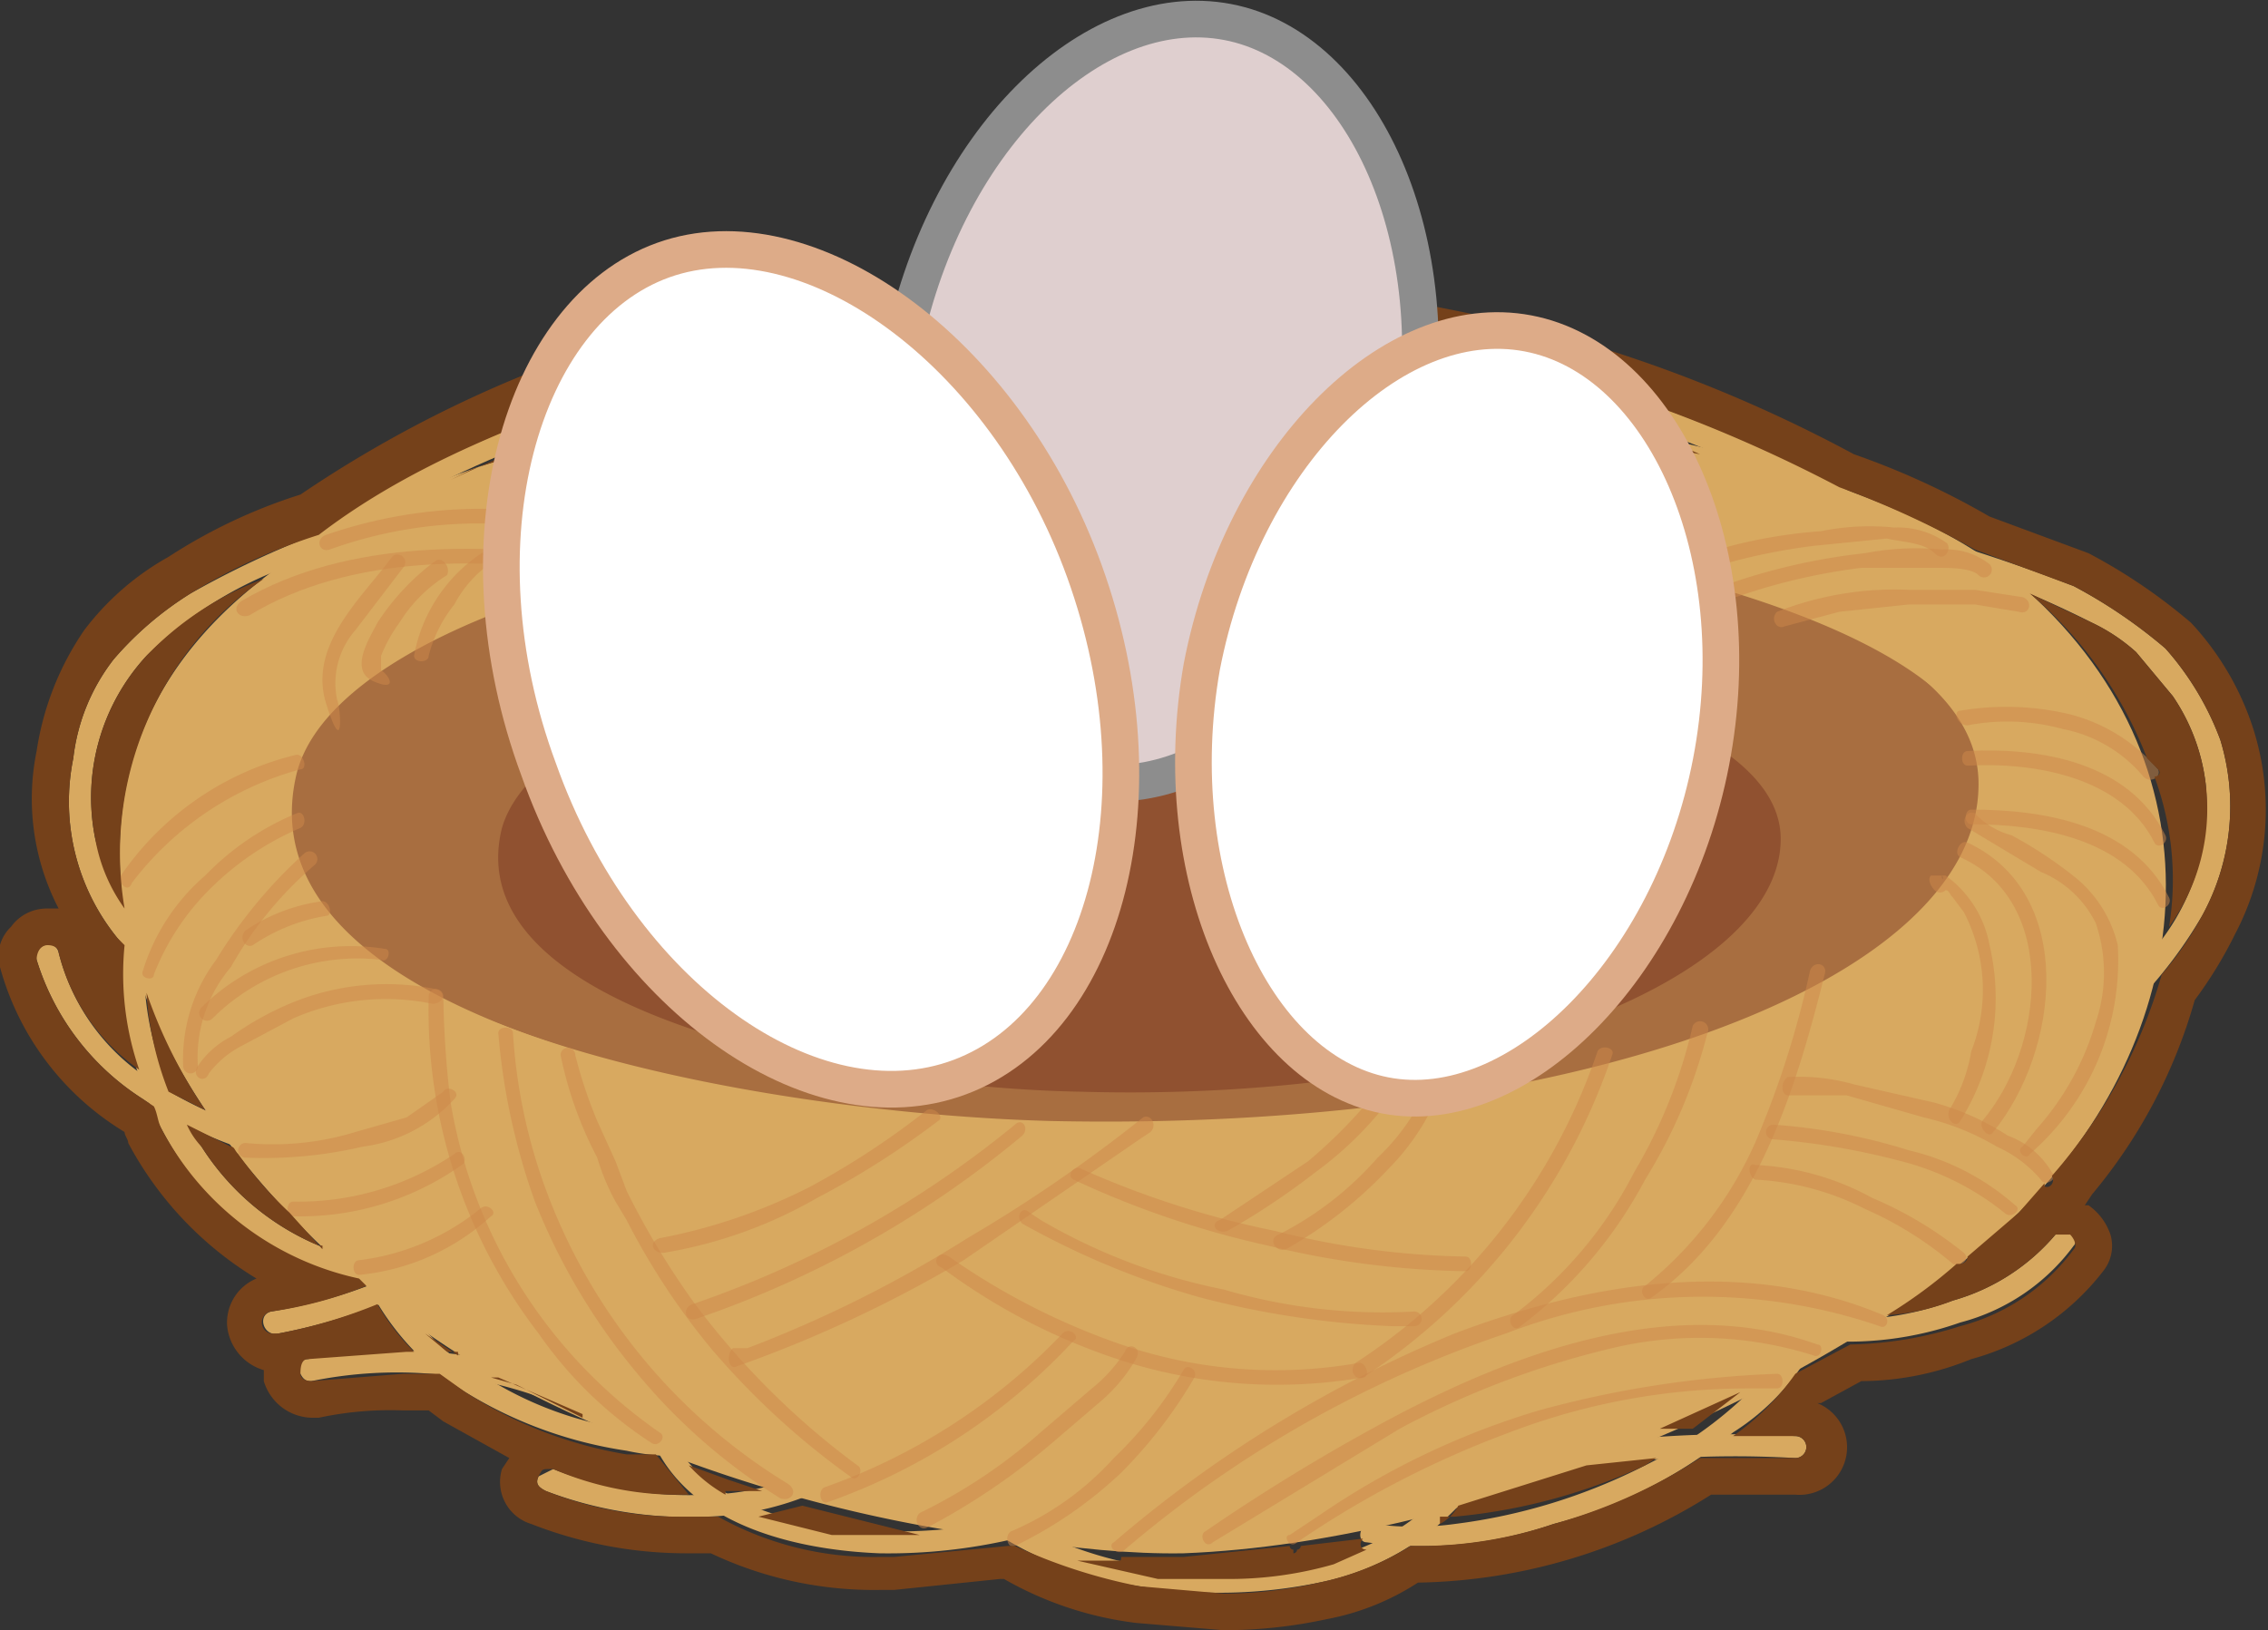 <svg xmlns="http://www.w3.org/2000/svg" viewBox="0 0 61.9 44.5"><rect x="0" y="0" width="61.9" height="44.5" fill="#333333" stroke="none"/><g style="isolation:isolate"><g id="Layer_2" data-name="Layer 2"><g id="Layer_1-2" data-name="Layer 1"><g id="na_bird_nest" data-name="na_bird nest"><path d="M13.2,12.9C7.4,15,2.6,18.6,3.6,25.1c.8,4.9,5.5,9.8,9.6,12.2s13.5,5.2,19.1,5.1c7.9-.3,18-4.6,22.8-9.3s5.8-12,.2-17c-3.9-3.6-13-4.8-18-5.3s-16.7-.5-24.1,2.1" style="fill:#d8a960"/><path d="M21.6,14.8C15,15.6,8.9,18,8.1,21.1c-1.7,7,13.2,9.4,20.8,9.6,14.1.3,25.4-4.1,25.4-9.2S40.2,14.3,34.7,14a89.4,89.4,0,0,0-13.1.8" style="fill:#793420;opacity:0.5;mix-blend-mode:multiply"/><path d="M8.5,37.7a11.6,11.6,0,0,1,6.4.5.5.5,0,0,0,.4-.2c0-.2-.1-.4-.2-.4a12.7,12.7,0,0,0-6.7-.5c-.2,0-.3.2-.2.4S8.4,37.7,8.5,37.7Z" style="fill:#d8a960"/><path d="M7.6,36.4a15.2,15.2,0,0,0,5-1.9c.3-.2,0-.7-.3-.5a13.7,13.7,0,0,1-4.9,1.8C7,35.9,7.2,36.5,7.6,36.4Z" style="fill:#d8a960"/><path d="M41.3,40.4a28.6,28.6,0,0,1,7.7-.6.3.3,0,0,0,0-.6,29,29,0,0,0-7.8.6C40.8,39.9,40.9,40.5,41.3,40.4Z" style="fill:#d8a960"/><path d="M49.8,36.6a9.2,9.2,0,0,0,3.7-.5A5.6,5.6,0,0,0,56.6,34c.1-.1,0-.3-.1-.4s-.3,0-.4.1a5.7,5.7,0,0,1-2.8,1.8,8.3,8.3,0,0,1-3.5.5A.3.3,0,1,0,49.8,36.6Z" style="fill:#d8a960"/><path d="M14.9,40.7a11,11,0,0,0,4.4.7A8.1,8.1,0,0,0,23.6,40c.1-.1.2-.2.1-.4s-.3-.2-.4-.1a7.3,7.3,0,0,1-4,1.3,10,10,0,0,1-4.2-.7l-.4.2C14.6,40.5,14.7,40.6,14.9,40.7Z" style="fill:#d8a960"/><path d="M1,26.2A6.9,6.9,0,0,0,3.9,30a10.5,10.5,0,0,0,4.7,1.8.3.3,0,1,0,0-.6,11.2,11.2,0,0,1-4.3-1.6A5.8,5.8,0,0,1,1.6,26C1.5,25.6.9,25.8,1,26.2Z" style="fill:#d8a960"/><path d="M37.3,42.1a11,11,0,0,0,5.1-.5,12.7,12.7,0,0,0,4.9-2.5,6.4,6.4,0,0,0,2-2c.2-.4-.3-.7-.5-.3A11,11,0,0,1,44.9,40a15.7,15.7,0,0,1-5.2,1.6,8.1,8.1,0,0,1-2.2,0C37.1,41.5,37,42.1,37.3,42.1Z" style="fill:#d8a960"/><path d="M27.1,41.8a9.7,9.7,0,0,0,4,1.5,13.5,13.5,0,0,0,4.9-.1,7.2,7.2,0,0,0,4.4-2.8c.2-.3-.3-.6-.5-.3a6.2,6.2,0,0,1-3.5,2.4,12.9,12.9,0,0,1-4.8.3,10.6,10.6,0,0,1-4.2-1.5C27.1,41.1,26.8,41.6,27.1,41.8Z" style="fill:#d8a960"/><path d="M9.9,34.8A7.2,7.2,0,0,0,12.7,38a11.7,11.7,0,0,0,4.4,1.6,6.4,6.4,0,0,0,5.3-1.2.3.3,0,0,0-.5-.4A5.3,5.3,0,0,1,18,39.1a9.8,9.8,0,0,1-4.4-1.3,6.4,6.4,0,0,1-3.1-3.2C10.4,34.2,9.8,34.4,9.9,34.8Z" style="fill:#d8a960"/><path d="M17.6,38.7c.7,2.8,3.9,3.6,6.4,3.7a15,15,0,0,0,3.7-.4,8.1,8.1,0,0,0,2.9-1.2c.3-.2,0-.7-.3-.5a8.3,8.3,0,0,1-3.4,1.3,14.8,14.8,0,0,1-4.2.1c-1.9-.3-4.1-1.1-4.6-3.1A.3.3,0,1,0,17.6,38.7Z" style="fill:#d8a960"/><path d="M4.7,22.4c-1.9,2.4-1.7,5.7-.3,8.4s4.1,4.6,7.1,4.2a8,8,0,0,0,1.5-.3c.3-.2.2-.7-.2-.6A5.3,5.3,0,0,1,8.7,34a7,7,0,0,1-3.2-2.7c-1.6-2.3-2.2-5.6-.7-8l.4-.5a.3.3,0,0,0,0-.4Z" style="fill:#d8a960"/><path d="M8.3,15.6c3-2.6,6.9-3.8,10.6-5.1.3-.2.2-.7-.2-.6C15,11.3,11,12.5,7.9,15.2,7.6,15.5,8.1,15.9,8.3,15.6Z" style="fill:#d8a960"/><path d="M18.3,12.2A27.8,27.8,0,0,1,30,9.2a38.6,38.6,0,0,1,12.2,1.6,36.3,36.3,0,0,1,9.9,4.3c.3.2.6-.4.3-.6A40.1,40.1,0,0,0,41.3,9.9,39.3,39.3,0,0,0,29,8.7a28.2,28.2,0,0,0-11,3C17.7,11.9,18,12.4,18.3,12.2Z" style="fill:#d8a960"/><path d="M10.3,14a26.1,26.1,0,0,0-5.1,2.2A9.1,9.1,0,0,0,3.1,18,5.4,5.4,0,0,0,2,20.7a5.9,5.9,0,0,0,1.2,4.9,9.8,9.8,0,0,0,4.3,3.1,9.5,9.5,0,0,0,2.9.7.3.3,0,1,0,0-.6,10.2,10.2,0,0,1-5-1.9,7,7,0,0,1-2.8-4,5.7,5.7,0,0,1,1.4-5,10.6,10.6,0,0,1,4.7-2.7l1.7-.6C10.8,14.5,10.6,13.9,10.3,14Z" style="fill:#d8a960"/><path d="M51.5,14.9A26.9,26.9,0,0,1,57.1,17a5,5,0,0,1,1.2.8l1,1.2a5.4,5.4,0,0,1,.9,2.4,6.1,6.1,0,0,1-1.4,4.5,13.7,13.7,0,0,1-4.1,3.5,16.8,16.8,0,0,1-3,1.5c-.4.1-.2.7.1.6a16.6,16.6,0,0,0,4.7-2.6A12.3,12.3,0,0,0,60.1,25a6.2,6.2,0,0,0,.5-4.8,7.9,7.9,0,0,0-1.5-2.5A13.8,13.8,0,0,0,56.6,16a46.6,46.6,0,0,0-4.9-1.6A.3.3,0,1,0,51.5,14.9Z" style="fill:#d8a960"/><path d="M55.1,16c-3.9-3.5-13-4.8-18-5.3s-16.7-.5-24.2,2.1C7.1,14.9,2.4,18.5,3.4,25c.7,4.9,5.5,9.8,9.5,12.2A39.6,39.6,0,0,0,32,42.3c8-.3,18.1-4.5,22.8-9.3s5.9-11.9.3-17M28.7,30.6C21,30.4,6.2,28,7.9,21.1c.8-3.2,6.9-5.6,13.5-6.4a88.3,88.3,0,0,1,13-.8c5.5.3,19.6,2,19.6,7.5s-11.2,9.5-25.3,9.2" style="fill:#d8a960"/><path d="M20.1,37.3a35,35,0,0,0,6.2-2.9l4.8-3.3.3-.2c.2-.2,0-.5-.2-.4a40.7,40.7,0,0,1-4.8,3.3,33.6,33.6,0,0,1-6,3H20C19.8,37,19.9,37.4,20.1,37.3Z" style="fill:#ce894a;opacity:0.5;mix-blend-mode:multiply"/><path d="M19,36a28,28,0,0,0,8.9-5c.2-.2,0-.5-.2-.3a28.3,28.3,0,0,1-8.8,4.9C18.6,35.7,18.7,36.1,19,36Z" style="fill:#ce894a;opacity:0.5;mix-blend-mode:multiply"/><path d="M18.1,34.2a12.4,12.4,0,0,0,4.2-1.5,23,23,0,0,0,3.3-2.1c.2-.1-.1-.4-.3-.3a22,22,0,0,1-3.2,2.1A15.3,15.3,0,0,1,18,33.8C17.7,33.9,17.8,34.2,18.1,34.2Z" style="fill:#ce894a;opacity:0.5;mix-blend-mode:multiply"/><path d="M25.7,34.6a16.9,16.9,0,0,0,4.8,2.5,13.9,13.9,0,0,0,6.7.5c.2,0,.1-.4-.1-.4a13,13,0,0,1-6.5-.5,18.9,18.9,0,0,1-4.7-2.4C25.6,34.1,25.4,34.5,25.7,34.6Z" style="fill:#ce894a;opacity:0.5;mix-blend-mode:multiply"/><path d="M27.9,33.4a22.2,22.2,0,0,0,4.8,2,24.3,24.3,0,0,0,5.3.8h.6a.2.2,0,1,0,0-.4,15.4,15.4,0,0,1-5.2-.6,16.1,16.1,0,0,1-5-1.9l-.3-.2C27.9,32.9,27.7,33.2,27.9,33.4Z" style="fill:#ce894a;opacity:0.5;mix-blend-mode:multiply"/><path d="M29.3,32.2A25.5,25.5,0,0,0,34.6,34a24.2,24.2,0,0,0,5.4.7c.2,0,.2-.4,0-.4a22.5,22.5,0,0,1-5.2-.7,25.2,25.2,0,0,1-5.3-1.7C29.3,31.8,29.1,32.1,29.3,32.2Z" style="fill:#ce894a;opacity:0.5;mix-blend-mode:multiply"/><path d="M22.6,41a16.7,16.7,0,0,0,6.7-4.4c.2-.1-.1-.4-.3-.2a16.6,16.6,0,0,1-6.5,4.2C22.3,40.7,22.4,41.1,22.6,41Z" style="fill:#ce894a;opacity:0.5;mix-blend-mode:multiply"/><path d="M25.3,41.7a18.5,18.5,0,0,0,3.4-2.3l1.4-1.2a4.4,4.4,0,0,0,.9-1.1c.2-.3-.2-.5-.3-.2a4.1,4.1,0,0,1-.9,1l-1.4,1.2a14.6,14.6,0,0,1-3.3,2.2C24.9,41.5,25.1,41.8,25.3,41.7Z" style="fill:#ce894a;opacity:0.5;mix-blend-mode:multiply"/><path d="M27.7,42.2a11.5,11.5,0,0,0,2.9-2,12.8,12.8,0,0,0,2-2.6c.1-.2-.2-.4-.3-.2a11.2,11.2,0,0,1-1.9,2.4,8,8,0,0,1-2.8,2C27.4,41.9,27.5,42.3,27.7,42.2Z" style="fill:#ce894a;opacity:0.5;mix-blend-mode:multiply"/><path d="M37.2,37.6A17,17,0,0,0,44,28.8c.1-.2-.3-.3-.4-.1A16.4,16.4,0,0,1,37,37.2C36.8,37.4,37,37.7,37.2,37.6Z" style="fill:#ce894a;opacity:0.5;mix-blend-mode:multiply"/><path d="M41.5,36.2a12.1,12.1,0,0,0,3.4-4,14.2,14.2,0,0,0,1.7-4,.2.2,0,0,0-.4-.2,14,14,0,0,1-1.6,4,11.3,11.3,0,0,1-3.3,3.9C41.1,36,41.3,36.4,41.5,36.2Z" style="fill:#ce894a;opacity:0.5;mix-blend-mode:multiply"/><path d="M45.1,35.4c2.8-2,3.9-5.6,4.7-8.8.1-.3-.3-.4-.4-.1a25.7,25.7,0,0,1-1.5,4.7,10.5,10.5,0,0,1-3,3.9C44.7,35.2,44.9,35.6,45.1,35.4Z" style="fill:#ce894a;opacity:0.5;mix-blend-mode:multiply"/><path d="M15.3,28.8a10.5,10.5,0,0,0,1,2.8,6.1,6.1,0,0,0,.5,1.2l.3.5a19.2,19.2,0,0,0,2.3,3.5,21.1,21.1,0,0,0,3.8,3.5c.2.2.4-.2.2-.3a21.3,21.3,0,0,1-4.5-4.5,21.6,21.6,0,0,1-1.8-3l-.3-.8-.5-1.1a12.7,12.7,0,0,1-.6-1.8A.2.2,0,1,0,15.3,28.8Z" style="fill:#ce894a;opacity:0.5;mix-blend-mode:multiply"/><path d="M13.6,28.2a18,18,0,0,0,1,4.6,17.2,17.2,0,0,0,2.8,4.7,15.9,15.9,0,0,0,3.9,3.4c.3.1.5-.2.2-.4a15.8,15.8,0,0,1-6.8-8.6,15.1,15.1,0,0,1-.7-3.7C14,28,13.6,28,13.6,28.2Z" style="fill:#ce894a;opacity:0.5;mix-blend-mode:multiply"/><path d="M11.7,27.2a14.5,14.5,0,0,0,3,9.2,11.1,11.1,0,0,0,3.1,3c.2.1.4-.2.2-.3a13.7,13.7,0,0,1-5.7-9,26.4,26.4,0,0,1-.2-2.9A.2.2,0,1,0,11.7,27.2Z" style="fill:#ce894a;opacity:0.5;mix-blend-mode:multiply"/><path d="M9.8,34.8a6.2,6.2,0,0,0,3.6-1.6c.2-.1-.1-.4-.3-.2a6.5,6.5,0,0,1-3.3,1.4C9.6,34.4,9.6,34.8,9.8,34.8Z" style="fill:#ce894a;opacity:0.5;mix-blend-mode:multiply"/><path d="M8,33.2a7.6,7.6,0,0,0,4.6-1.4c.2-.1,0-.5-.2-.3A7.6,7.6,0,0,1,8,32.8C7.8,32.8,7.8,33.2,8,33.2Z" style="fill:#ce894a;opacity:0.5;mix-blend-mode:multiply"/><path d="M6.7,31.6a11.9,11.9,0,0,0,3.2-.3A4.1,4.1,0,0,0,12.4,30c.2-.2-.2-.4-.3-.2l-1,.7-1.4.4a7.7,7.7,0,0,1-3,.3A.2.2,0,1,0,6.7,31.6Z" style="fill:#ce894a;opacity:0.5;mix-blend-mode:multiply"/><path d="M5.4,29.1a3.8,3.8,0,0,1,.9-2.7,10.4,10.4,0,0,1,2.3-2.8.2.2,0,0,0-.3-.3,13.2,13.2,0,0,0-2.4,2.9A4.5,4.5,0,0,0,5,29.1.2.2,0,1,0,5.4,29.1Z" style="fill:#ce894a;opacity:0.5;mix-blend-mode:multiply"/><path d="M4.2,26.6a6.7,6.7,0,0,1,1.6-2.4,7.8,7.8,0,0,1,2.4-1.6c.2-.1.1-.5-.1-.4a7.4,7.4,0,0,0-2.5,1.7,5.6,5.6,0,0,0-1.7,2.6C3.8,26.7,4.2,26.8,4.2,26.6Z" style="fill:#ce894a;opacity:0.5;mix-blend-mode:multiply"/><path d="M3.6,24.1A8.6,8.6,0,0,1,8.2,21c.2,0,.1-.4-.1-.4a8.1,8.1,0,0,0-4.8,3.3C3.2,24.1,3.5,24.4,3.6,24.1Z" style="fill:#ce894a;opacity:0.5;mix-blend-mode:multiply"/><path d="M48.8,29.9h1.6l2.1.6a7,7,0,0,1,2,.8,3.4,3.4,0,0,1,1.2.9c.1.2.5,0,.3-.2a2.3,2.3,0,0,0-1.2-1,7.2,7.2,0,0,0-2-.9l-2.2-.5a5.5,5.5,0,0,0-1.8-.2C48.6,29.5,48.6,29.9,48.8,29.9Z" style="fill:#ce894a;opacity:0.5;mix-blend-mode:multiply"/><path d="M48.4,31.1a19.7,19.7,0,0,1,3.5.6,7.4,7.4,0,0,1,2.8,1.4c.2.2.5-.1.3-.2a6.7,6.7,0,0,0-2.9-1.5,16.1,16.1,0,0,0-3.7-.7A.2.2,0,1,0,48.4,31.1Z" style="fill:#ce894a;opacity:0.5;mix-blend-mode:multiply"/><path d="M47.9,32.2a7.4,7.4,0,0,1,3,.8,9.7,9.7,0,0,1,2.4,1.5c.2.1.5-.1.3-.3a10.4,10.4,0,0,0-2.5-1.5,7.3,7.3,0,0,0-3.2-.9C47.7,31.7,47.7,32.1,47.9,32.2Z" style="fill:#ce894a;opacity:0.5;mix-blend-mode:multiply"/><path d="M53.7,19.8a5.7,5.7,0,0,1,2.6.1,3.8,3.8,0,0,1,2.2,1.3c.2.2.5,0,.4-.2a4.7,4.7,0,0,0-2.4-1.5,7.5,7.5,0,0,0-3-.1C53.3,19.4,53.4,19.8,53.7,19.8Z" style="fill:#ce894a;opacity:0.5;mix-blend-mode:multiply"/><path d="M53.7,20.9c1.8-.1,4.2.3,5.1,2.1.1.2.4,0,.3-.2-1-2-3.4-2.4-5.4-2.3C53.5,20.5,53.5,20.9,53.7,20.9Z" style="fill:#ce894a;opacity:0.5;mix-blend-mode:multiply"/><path d="M53.8,22.5c1.9,0,4.2.4,5.1,2.2.1.2.4,0,.3-.2-1-2-3.4-2.4-5.4-2.4C53.6,22.1,53.6,22.5,53.8,22.5Z" style="fill:#ce894a;opacity:0.5;mix-blend-mode:multiply"/><path d="M33.5,33.6A20,20,0,0,0,35.9,32a9.8,9.8,0,0,0,1.8-1.7.2.2,0,1,0-.3-.3,13.7,13.7,0,0,1-1.7,1.7l-2.4,1.6C33,33.4,33.2,33.7,33.5,33.6Z" style="fill:#ce894a;opacity:0.5;mix-blend-mode:multiply"/><path d="M35.1,34.1a11.8,11.8,0,0,0,2.8-2.2A6.4,6.4,0,0,0,39.2,30c.1-.2-.2-.4-.3-.2a5.9,5.9,0,0,1-1.3,1.8,9,9,0,0,1-2.7,2.1C34.6,33.8,34.8,34.2,35.1,34.1Z" style="fill:#ce894a;opacity:0.5;mix-blend-mode:multiply"/><path d="M35.4,42.1a26.6,26.6,0,0,1,5.8-3,18.2,18.2,0,0,1,6.5-1.2h.8c.2,0,.2-.4,0-.4a28.4,28.4,0,0,0-6.5,1,21.3,21.3,0,0,0-5.9,2.8l-.9.6C35,41.9,35.2,42.3,35.4,42.1Z" style="fill:#ce894a;opacity:0.5;mix-blend-mode:multiply"/><path d="M33.1,42.1,38.2,39A23.9,23.9,0,0,1,44,36.8a10.3,10.3,0,0,1,5.5.2c.2.1.3-.3.1-.3-3.9-1.4-8.2.2-11.6,2a53.3,53.3,0,0,0-5.1,3.1C32.7,41.9,32.9,42.3,33.1,42.1Z" style="fill:#ce894a;opacity:0.5;mix-blend-mode:multiply"/><path d="M30.7,42.3a31.5,31.5,0,0,1,10.4-5.9,14.9,14.9,0,0,1,10.2-.2c.2.1.3-.2.1-.3-3.8-1.6-8-.9-11.7.5a34.2,34.2,0,0,0-9.3,5.7C30.2,42.2,30.5,42.5,30.7,42.3Z" style="fill:#ce894a;opacity:0.5;mix-blend-mode:multiply"/><path d="M53.5,30.6a6.3,6.3,0,0,0,.8-4.8,3,3,0,0,0-1.2-1.9h-.4c-.1.1,0,.3.1.4a.2.2,0,0,0,.3-.3c-.1,0-.1,0-.1-.1h0c.1.1-.1.3-.2.3h.1a.1.1,0,0,0,.1.1h.1c.1,0,.1.1.2.2l.3.4a4.6,4.6,0,0,1,.2,3.8,4.4,4.4,0,0,1-.6,1.6C53.1,30.6,53.4,30.8,53.5,30.6Z" style="fill:#ce894a;opacity:0.5;mix-blend-mode:multiply"/><path d="M54.4,30.9c1.8-2.2,2.3-6.5-.7-7.9-.2-.1-.4.3-.2.4,2.7,1.2,2.3,5.2.6,7.2C54,30.8,54.3,31.1,54.4,30.9Z" style="fill:#ce894a;opacity:0.5;mix-blend-mode:multiply"/><path d="M55.4,31.5a7,7,0,0,0,2.4-5.7A3.4,3.4,0,0,0,56.7,24a11.3,11.3,0,0,0-1.8-1.2,2.1,2.1,0,0,1-1-.6c-.2-.1-.4.2-.2.4l2,1.2a2.9,2.9,0,0,1,1.5,1.4,4.2,4.2,0,0,1,0,2.7,7.5,7.5,0,0,1-1.6,2.9l-.4.5C55,31.4,55.3,31.7,55.4,31.5Z" style="fill:#ce894a;opacity:0.5;mix-blend-mode:multiply"/><path d="M5.7,29.3a2.7,2.7,0,0,1,.8-.7L8,27.8a6.3,6.3,0,0,1,3.8-.4c.3,0,.4-.3.1-.4a6.8,6.8,0,0,0-4,.4,8.3,8.3,0,0,0-1.6.9,2.4,2.4,0,0,0-.9.8C5.2,29.4,5.6,29.6,5.7,29.3Z" style="fill:#ce894a;opacity:0.5;mix-blend-mode:multiply"/><path d="M5.8,27.8a5.6,5.6,0,0,1,4.6-1.6c.2.1.3-.3.1-.3a5.8,5.8,0,0,0-5,1.6A.2.2,0,1,0,5.8,27.8Z" style="fill:#ce894a;opacity:0.5;mix-blend-mode:multiply"/><path d="M6.9,25.8a5,5,0,0,1,2-.8c.2,0,.1-.4-.1-.4a4.9,4.9,0,0,0-2.1.8C6.5,25.6,6.7,25.9,6.9,25.8Z" style="fill:#ce894a;opacity:0.5;mix-blend-mode:multiply"/><path d="M6.8,16.8c2.8-1.7,6.5-1.6,9.7-1.1.2,0,.4-.4.1-.4-3.3-.5-7.1-.6-10,1.1C6.3,16.6,6.5,16.9,6.8,16.8Z" style="fill:#ce894a;opacity:0.5;mix-blend-mode:multiply"/><path d="M9,15a12,12,0,0,1,4.6-.7,10.6,10.6,0,0,1,2.5.2,4.4,4.4,0,0,1,1.9.7c.3.1.5-.2.2-.3a5.4,5.4,0,0,0-1.9-.8,11.4,11.4,0,0,0-2.6-.2,13,13,0,0,0-4.8.7C8.6,14.7,8.7,15.1,9,15Z" style="fill:#ce894a;opacity:0.5;mix-blend-mode:multiply"/><path d="M10.7,15.2c-.8,1.1-2.3,2.4-1.8,4s.4.1.3-.1a2.2,2.2,0,0,1,.5-1.9L11,15.5A.2.2,0,0,0,10.7,15.2Z" style="fill:#ce894a;opacity:0.5;mix-blend-mode:multiply"/><path d="M11.9,15.3A6.5,6.5,0,0,0,10.3,17c-.2.4-.8,1.3-.1,1.6s.4-.2.2-.3v-.4a4.1,4.1,0,0,1,.5-.9,4,4,0,0,1,1.3-1.3C12.3,15.5,12.1,15.2,11.9,15.3Z" style="fill:#ce894a;opacity:0.5;mix-blend-mode:multiply"/><path d="M13.3,15a4.3,4.3,0,0,0-2,2.9c0,.2.4.2.4,0a3.7,3.7,0,0,1,.7-1.4,3.2,3.2,0,0,1,1.1-1.2C13.7,15.2,13.5,14.8,13.3,15Z" style="fill:#ce894a;opacity:0.5;mix-blend-mode:multiply"/><path d="M45.8,15.8a16.6,16.6,0,0,1,3.7-.9l2-.2c.4.1,1,.1,1.3.4s.5-.2.3-.3a2.3,2.3,0,0,0-1.4-.4,6.6,6.6,0,0,0-2,.1,13.7,13.7,0,0,0-4,.9C45.5,15.5,45.6,15.9,45.8,15.8Z" style="fill:#ce894a;opacity:0.5;mix-blend-mode:multiply"/><path d="M47.1,16.4a16.6,16.6,0,0,1,3.7-.9h2.1c.3,0,.9,0,1.1.2a.2.2,0,1,0,.3-.3A1.9,1.9,0,0,0,53,15a7.4,7.4,0,0,0-2.1.1A17,17,0,0,0,47,16C46.7,16.1,46.8,16.4,47.1,16.4Z" style="fill:#ce894a;opacity:0.5;mix-blend-mode:multiply"/><path d="M48.7,17.1l1.5-.4,1.9-.2h1.8l1.2.2c.3.1.4-.3.1-.4l-1.3-.2H52.1a8.8,8.8,0,0,0-3.6.6C48.3,16.9,48.5,17.2,48.7,17.1Z" style="fill:#ce894a;opacity:0.5;mix-blend-mode:multiply"/><path d="M37.9,11.4a9.9,9.9,0,0,1,2.8,1.9,5.7,5.7,0,0,1,1.1,1.1l.7.8c.1.2.5,0,.3-.2a2.7,2.7,0,0,0-.7-.8A6.3,6.3,0,0,0,41,13a9.8,9.8,0,0,0-3-2C37.7,10.9,37.6,11.3,37.9,11.4Z" style="fill:#ce894a;opacity:0.5;mix-blend-mode:multiply"/><path d="M40.2,11.5a6.7,6.7,0,0,1,2.5,1.9c.7.7,1.3,1.5,2,2.1a.2.2,0,0,0,.3-.3,13.1,13.1,0,0,1-2-2.1,8.2,8.2,0,0,0-2.6-2A.2.2,0,0,0,40.2,11.5Z" style="fill:#ce894a;opacity:0.5;mix-blend-mode:multiply"/><path d="M42.5,11.7a5.7,5.7,0,0,1,2,1.8,22.6,22.6,0,0,0,1.3,2,.2.2,0,1,0,.3-.3c-.5-.6-.9-1.4-1.4-2.1a7,7,0,0,0-2-1.8C42.4,11.2,42.2,11.6,42.5,11.7Z" style="fill:#ce894a;opacity:0.5;mix-blend-mode:multiply"/><path d="M24.9,14.5a23.1,23.1,0,0,1,8.3-3.4c.2,0,.1-.4-.1-.4a23.8,23.8,0,0,0-8.4,3.5C24.5,14.3,24.7,14.7,24.9,14.5Z" style="fill:#ce894a;opacity:0.5;mix-blend-mode:multiply"/><path d="M22.5,14.8c2.1-1.7,4.4-3.5,7.3-3.8.2,0,.2-.4,0-.4-3,.3-5.4,2.1-7.6,3.9A.2.2,0,0,0,22.5,14.8Z" style="fill:#ce894a;opacity:0.5;mix-blend-mode:multiply"/><path d="M20.2,15.1a14.8,14.8,0,0,1,3-2.6,11.3,11.3,0,0,1,4.1-1.6c.2-.1.1-.5-.1-.4A12.8,12.8,0,0,0,23,12.2a13,13,0,0,0-3.1,2.6A.2.2,0,0,0,20.2,15.1Z" style="fill:#ce894a;opacity:0.5;mix-blend-mode:multiply"/><path d="M28.9,12.6c1.5,0,2.7,1,3.8,1.8s.4-.2.2-.3-2.5-1.9-4-1.9S28.7,12.6,28.9,12.6Z" style="fill:#ce894a;opacity:0.5;mix-blend-mode:multiply"/><path d="M30.1,11.9c1.7.4,2.7,1.9,4.2,2.4s.4-.3.1-.4a7.6,7.6,0,0,1-1.9-1.2,6.3,6.3,0,0,0-2.3-1.2C30,11.5,29.9,11.9,30.1,11.9Z" style="fill:#ce894a;opacity:0.5;mix-blend-mode:multiply"/><path d="M31.7,11.2a10.4,10.4,0,0,1,4.1,3.1.2.2,0,1,0,.3-.3,10.7,10.7,0,0,0-4.2-3.1C31.6,10.8,31.4,11.1,31.7,11.2Z" style="fill:#ce894a;opacity:0.5;mix-blend-mode:multiply"/><path d="M23.9,17.8c-5,.6-9.5,2.4-10.2,4.8-1.3,5.2,10,7.1,15.8,7.2,10.6.3,19.1-3,19.1-6.9S38,17.4,33.8,17.2a64.7,64.7,0,0,0-9.9.6" style="fill:#793420;opacity:0.5;mix-blend-mode:multiply"/><path d="M31.5,8.6a40.6,40.6,0,0,1,9.8,1.3,39.9,39.9,0,0,1,8.9,3.4A25.6,25.6,0,0,1,53.9,15l2.7,1a13.8,13.8,0,0,1,2.5,1.7,7.9,7.9,0,0,1,1.5,2.5,6.2,6.2,0,0,1-.5,4.8A9.1,9.1,0,0,1,59,26.6a14.3,14.3,0,0,1-3,5.5h0a.2.2,0,0,1-.1.3c-.1,0-.1,0-.1-.1l-.7.8-1.4,1.2a.2.2,0,0,1-.2.2h-.1a13.3,13.3,0,0,1-1.9,1.4,5.8,5.8,0,0,0,1.8-.4,5.7,5.7,0,0,0,2.8-1.8h.4c.1.1.2.3.1.4a5.6,5.6,0,0,1-3.1,2.1,10.5,10.5,0,0,1-3,.5l-1.5.8a6.9,6.9,0,0,1-1.7,1.7H49a.3.3,0,0,1,0,.6H46.4a14.4,14.4,0,0,1-4,1.8,11.5,11.5,0,0,1-3.7.6h-.2a7.7,7.7,0,0,1-2.5,1,11.5,11.5,0,0,1-2.6.3l-2.3-.2a15,15,0,0,1-3.4-1.1h-.2l-3.1.3H24a8.7,8.7,0,0,1-4.4-1.1h-.9a9.9,9.9,0,0,1-3.8-.7c-.2-.1-.3-.2-.2-.4s.1-.2.3-.2h.1a8.6,8.6,0,0,0,3.6.7h.1l-.9-1.1h-.8A11.7,11.7,0,0,1,12.7,38l-.7-.5H11l-2.5.2h0c-.2,0-.3-.1-.3-.2s0-.4.2-.4l2.7-.2h.2a6.4,6.4,0,0,1-1-1.3,13.8,13.8,0,0,1-2.7.8H7.5a.3.3,0,0,1-.1-.6,11.1,11.1,0,0,0,2.6-.7l-.2-.2a8,8,0,0,1-5.4-4.1c-.1-.2-.1-.4-.2-.6L3.9,30A6.9,6.9,0,0,1,1,26.2c0-.2.1-.4.3-.4s.3.1.3.2a5.5,5.5,0,0,0,2.2,3.2,8,8,0,0,1-.4-3.4l-.2-.2A5.9,5.9,0,0,1,2,20.7,5.4,5.4,0,0,1,3.1,18a9.1,9.1,0,0,1,2.1-1.8,15.8,15.8,0,0,1,3.5-1.6c3-2.3,6.6-3.4,10-4.7h.1a.3.3,0,0,1,.1.6c-2.2.8-4.5,1.6-6.6,2.6l.6-.3a41.6,41.6,0,0,1,5.6-1.4A29.6,29.6,0,0,1,29,8.7h2.5M20.8,11.1c2-.3,4.1-.4,6-.5h4l6.3.2,3.2.4h.1l2,.3h.3l.2.2,3.5.7a23,23,0,0,0-4.2-1.4A38.5,38.5,0,0,0,31.5,9.2H30a31.4,31.4,0,0,0-9.2,1.9M3.4,24.8a9.1,9.1,0,0,1,3.8-9A8.5,8.5,0,0,0,4,17.9a5.7,5.7,0,0,0-1.4,5,4.6,4.6,0,0,0,.8,1.9m55.8.5a5.5,5.5,0,0,0,1-3.9,5.4,5.4,0,0,0-.9-2.4l-1-1.2a5,5,0,0,0-1.2-.8l-1.7-.8a11.1,11.1,0,0,1,3.2,4.5l.3.3c.1.1,0,.2-.1.2a8.1,8.1,0,0,1,.4,4.1m-53.6,5A13.7,13.7,0,0,1,4,27.1a8.8,8.8,0,0,0,.6,2.7l1,.5m3.2,3.8-.9-1h0a10.7,10.7,0,0,1-1.4-1.6h0c-.1-.1-.1-.2-.2-.2l-1.2-.6a2.1,2.1,0,0,0,.4.6A7,7,0,0,0,8.7,34h.1M12.5,37l-.9-.6.6.5h.3m3.4,1.8-1.8-.9-.7-.2h.2l2.3,1m29.4.4h.9l1.3-1-2.2,1m-6,2.4h.4A15.7,15.7,0,0,0,44.9,40l.3-.2-1.9.2-3.5,1.1a1.2,1.2,0,0,1-.5.5m-19.5-.9h1l-.9-.3-1.1-.4a3.9,3.9,0,0,0,1,.8m4.5,1.1h.8l-3.2-.8-1.2.3,2,.5h1.6m14-.2h0m-3,.6a.1.1,0,0,1-.1-.1l-2.9.3H30.6c0,.1,0,.1-.1.1H29.4l2.2.5h1.8a10.3,10.3,0,0,0,3-.4l.9-.4h0c-.2,0-.2-.2-.1-.3l-1.7.2a.1.1,0,0,1-.1.1.1.1,0,0,1-.1.1M31.5,7.6H28.9a28.3,28.3,0,0,0-8.9,2,1.3,1.3,0,0,0-1.2-.8h-.4l-1.5.5a33.2,33.2,0,0,0-8.7,4.2,14.7,14.7,0,0,0-3.6,1.7,7.4,7.4,0,0,0-2.3,2A7.9,7.9,0,0,0,1,20.5a6.5,6.5,0,0,0,.6,4.3H1.3a1.2,1.2,0,0,0-1,.5A1.1,1.1,0,0,0,0,26.4a7.6,7.6,0,0,0,3.4,4.5h0c0,.1.1.2.1.3A9.6,9.6,0,0,0,7,34.9a1.3,1.3,0,0,0-.8,1.3,1.4,1.4,0,0,0,1,1.2v.3a1.4,1.4,0,0,0,1.3,1h.2a9.3,9.3,0,0,1,2.3-.2h.7l.4.3,1.8,1-.2.3a1.2,1.2,0,0,0,.8,1.5,11.6,11.6,0,0,0,4.2.8h.7A10.4,10.4,0,0,0,24,43.4h.4l2.9-.3h.1A9.6,9.6,0,0,0,31,44.3l2.4.2a13.3,13.3,0,0,0,2.8-.3,6.9,6.9,0,0,0,2.5-1h0a15.4,15.4,0,0,0,8-2.4H49a1.3,1.3,0,0,0,.6-2.5h.1l1.1-.6a8,8,0,0,0,3-.6,6.8,6.8,0,0,0,3.6-2.4,1.1,1.1,0,0,0,.2-1,1.6,1.6,0,0,0-.6-.8h-.1l.2-.3a14.3,14.3,0,0,0,2.8-5.3A11.6,11.6,0,0,0,61,25.5a7.3,7.3,0,0,0,.5-5.6A7.7,7.7,0,0,0,59.8,17,15.2,15.2,0,0,0,57,15.1l-2.7-1a21.4,21.4,0,0,0-3.7-1.7,39.1,39.1,0,0,0-9-3.5A44.4,44.4,0,0,0,31.5,7.6Z" style="fill:#75411a"/><path d="M24.6,9.7c-1,5.7,1.4,10.9,5,11.6s7.8-3.3,8.9-9-1.3-11-5-11.7S25.7,3.9,24.6,9.7Z" style="fill:#dfcfcf;stroke:#8d8d8d;stroke-miterlimit:10"/><path d="M14.7,21c2.2,6.2,7.5,9.9,11.5,8.4s5.6-7.7,3.4-13.8S22,5.7,18.1,7.1,12.4,14.8,14.7,21Z" style="fill:#fff;stroke:#ddab88;stroke-linecap:round;stroke-linejoin:round"/><path d="M32.8,18.2c-1,5.7,1.4,11,5,11.7s7.8-3.4,8.9-9.1-1.3-11-5-11.7S33.9,12.5,32.8,18.2Z" style="fill:#fff;stroke:#ddab88;stroke-linecap:round;stroke-linejoin:round"/></g></g></g></g></svg>